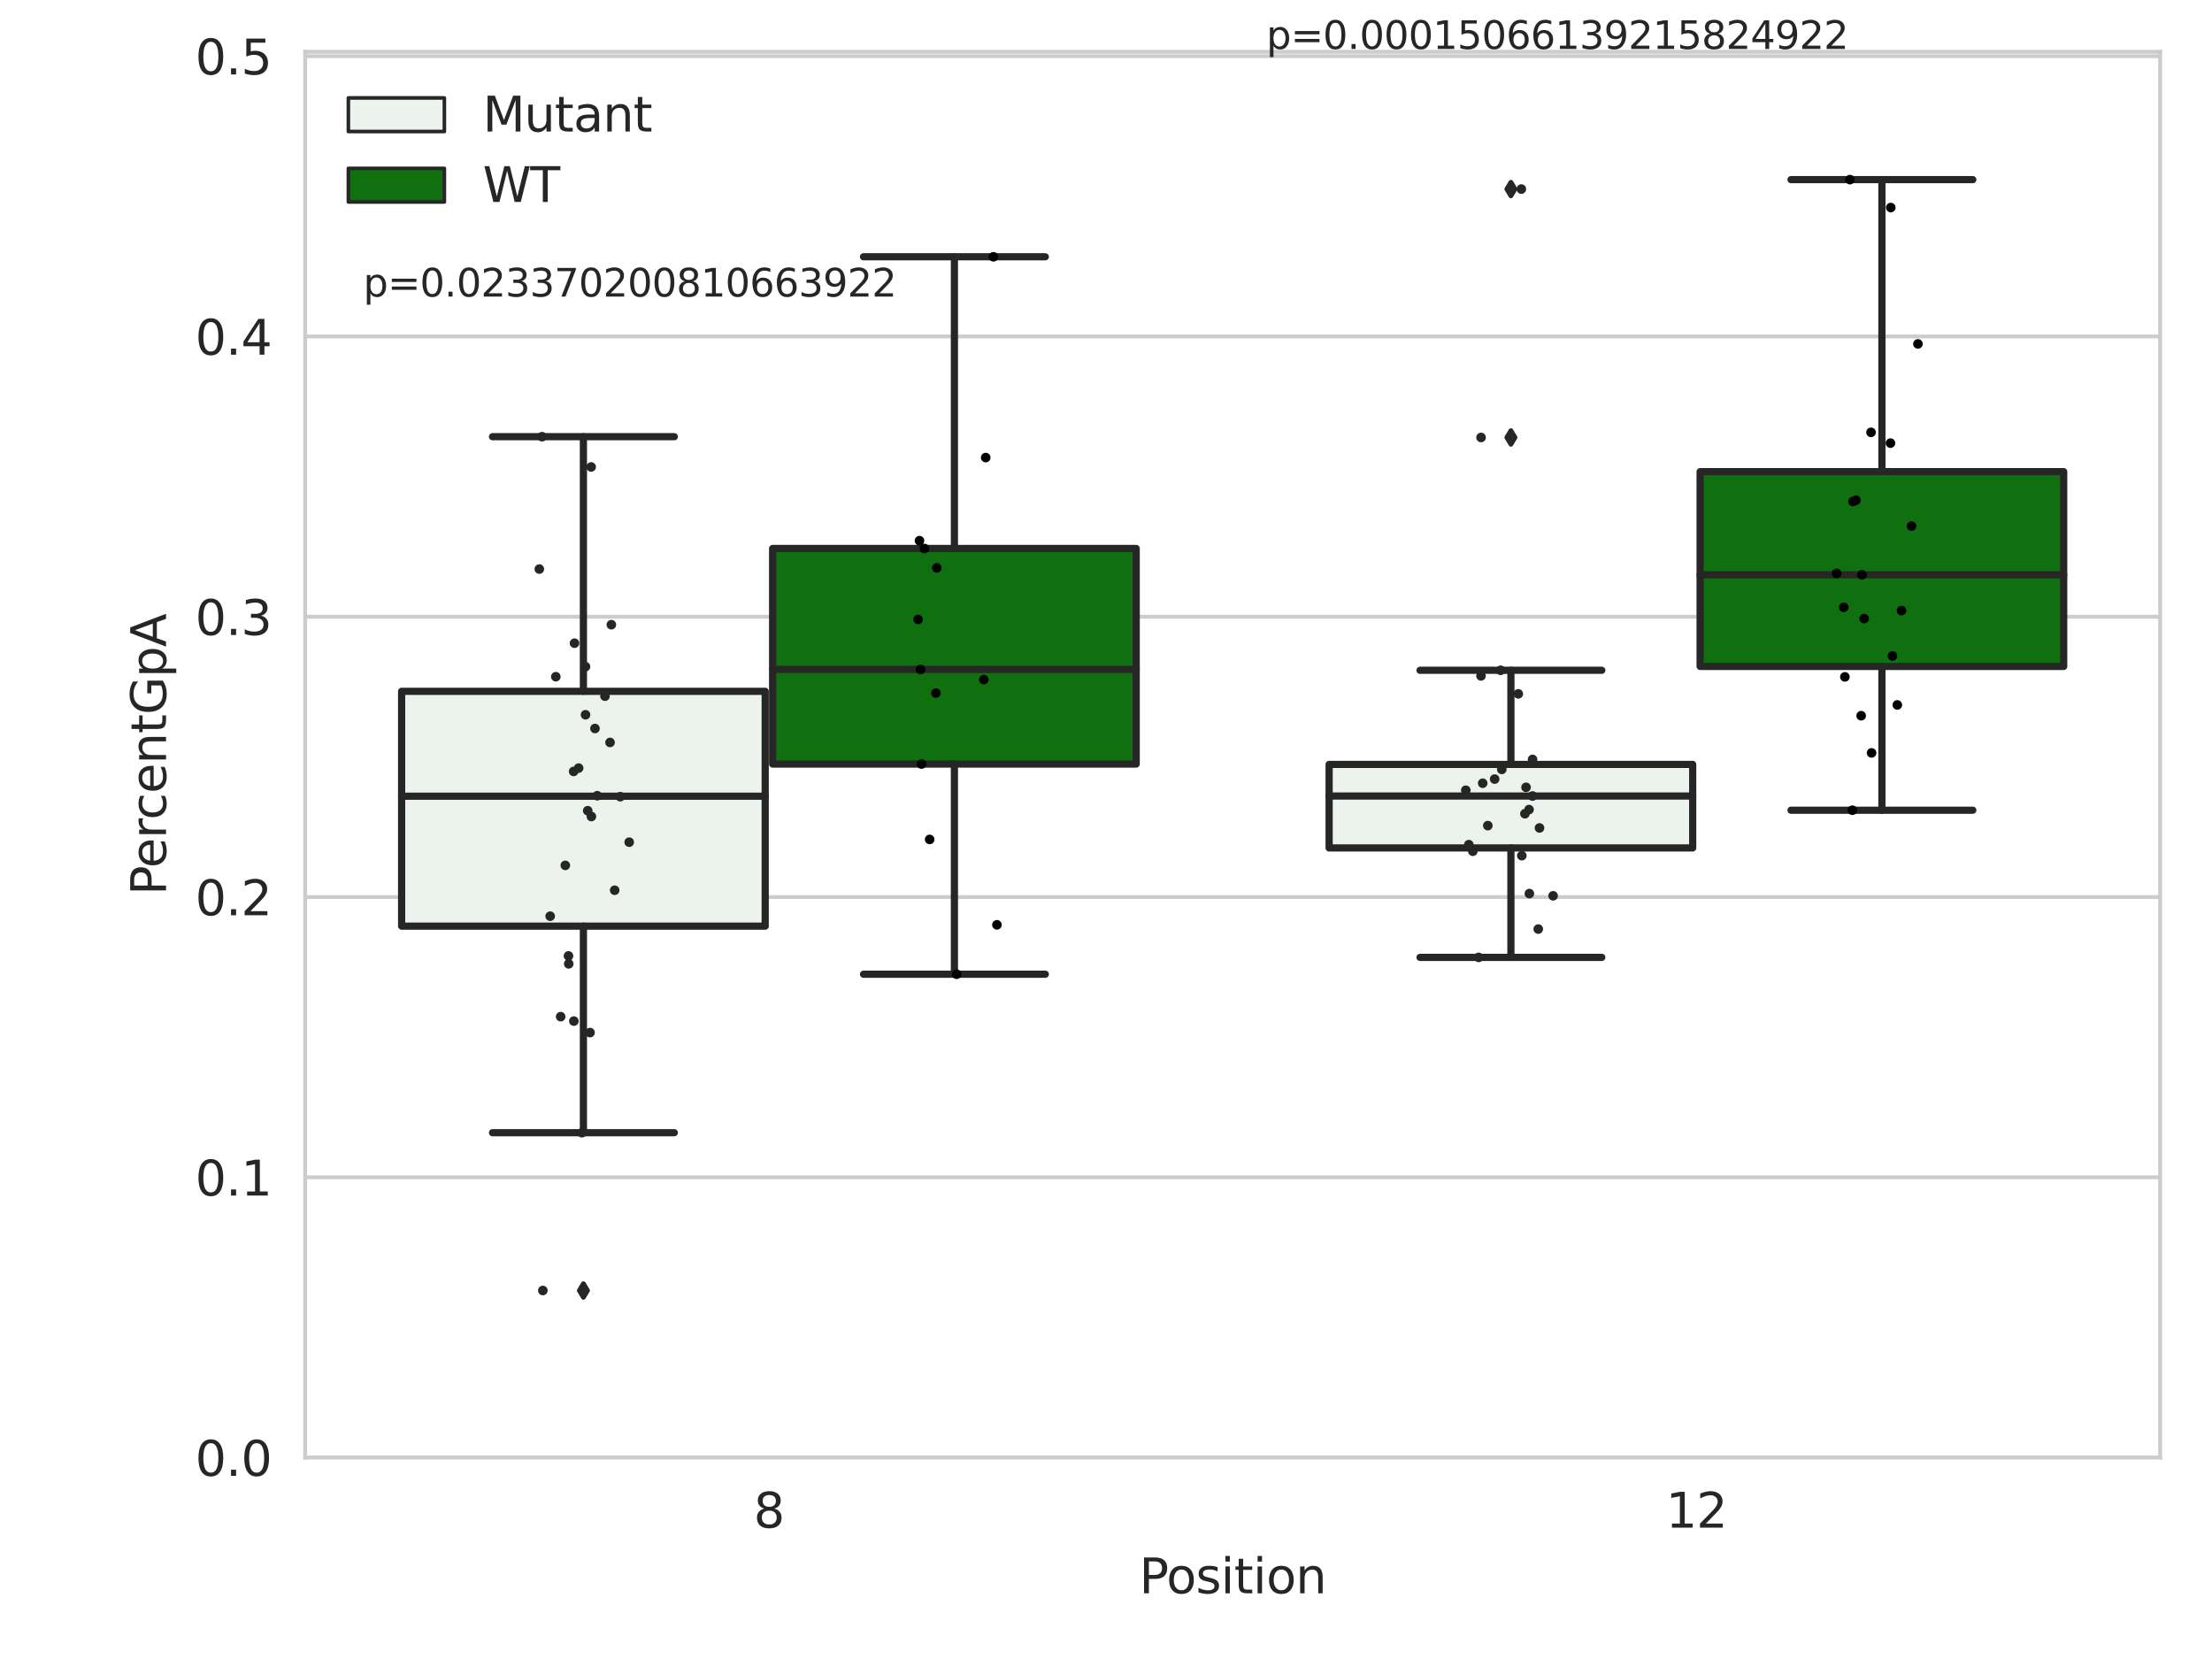 <?xml version="1.0" encoding="utf-8" standalone="no"?>
<!DOCTYPE svg PUBLIC "-//W3C//DTD SVG 1.1//EN"
  "http://www.w3.org/Graphics/SVG/1.1/DTD/svg11.dtd">
<svg xmlns:xlink="http://www.w3.org/1999/xlink" width="460.8pt" height="345.6pt" viewBox="0 0 460.8 345.6" xmlns="http://www.w3.org/2000/svg" version="1.1">
 <defs>
  <style type="text/css">*{stroke-linejoin: round; stroke-linecap: butt}</style>
 </defs>
 <g id="figure_1">
  <g id="patch_1">
   <path d="M 0 345.6 
L 460.8 345.6 
L 460.8 0 
L 0 0 
z
" style="fill: #ffffff"/>
  </g>
  <g id="axes_1">
   <g id="patch_2">
    <path d="M 63.571 303.64 
L 450 303.64 
L 450 10.8 
L 63.571 10.8 
z
" style="fill: #ffffff"/>
   </g>
   <g id="matplotlib.axis_1">
    <g id="xtick_1">
     <g id="text_1">
      <!-- 8 -->
      <g style="fill: #262626" transform="translate(156.997 318.238)scale(0.1 -0.1)">
       <defs>
        <path id="DejaVuSans-38" d="M 2034 2216 
Q 1584 2216 1326 1975 
Q 1069 1734 1069 1313 
Q 1069 891 1326 650 
Q 1584 409 2034 409 
Q 2484 409 2743 651 
Q 3003 894 3003 1313 
Q 3003 1734 2745 1975 
Q 2488 2216 2034 2216 
z
M 1403 2484 
Q 997 2584 770 2862 
Q 544 3141 544 3541 
Q 544 4100 942 4425 
Q 1341 4750 2034 4750 
Q 2731 4750 3128 4425 
Q 3525 4100 3525 3541 
Q 3525 3141 3298 2862 
Q 3072 2584 2669 2484 
Q 3125 2378 3379 2068 
Q 3634 1759 3634 1313 
Q 3634 634 3220 271 
Q 2806 -91 2034 -91 
Q 1263 -91 848 271 
Q 434 634 434 1313 
Q 434 1759 690 2068 
Q 947 2378 1403 2484 
z
M 1172 3481 
Q 1172 3119 1398 2916 
Q 1625 2713 2034 2713 
Q 2441 2713 2670 2916 
Q 2900 3119 2900 3481 
Q 2900 3844 2670 4047 
Q 2441 4250 2034 4250 
Q 1625 4250 1398 4047 
Q 1172 3844 1172 3481 
z
" transform="scale(0.016)"/>
       </defs>
       <use xlink:href="#DejaVuSans-38"/>
      </g>
     </g>
    </g>
    <g id="xtick_2">
     <g id="text_2">
      <!-- 12 -->
      <g style="fill: #262626" transform="translate(347.03 318.238)scale(0.1 -0.1)">
       <defs>
        <path id="DejaVuSans-31" d="M 794 531 
L 1825 531 
L 1825 4091 
L 703 3866 
L 703 4441 
L 1819 4666 
L 2450 4666 
L 2450 531 
L 3481 531 
L 3481 0 
L 794 0 
L 794 531 
z
" transform="scale(0.016)"/>
        <path id="DejaVuSans-32" d="M 1228 531 
L 3431 531 
L 3431 0 
L 469 0 
L 469 531 
Q 828 903 1448 1529 
Q 2069 2156 2228 2338 
Q 2531 2678 2651 2914 
Q 2772 3150 2772 3378 
Q 2772 3750 2511 3984 
Q 2250 4219 1831 4219 
Q 1534 4219 1204 4116 
Q 875 4013 500 3803 
L 500 4441 
Q 881 4594 1212 4672 
Q 1544 4750 1819 4750 
Q 2544 4750 2975 4387 
Q 3406 4025 3406 3419 
Q 3406 3131 3298 2873 
Q 3191 2616 2906 2266 
Q 2828 2175 2409 1742 
Q 1991 1309 1228 531 
z
" transform="scale(0.016)"/>
       </defs>
       <use xlink:href="#DejaVuSans-31"/>
       <use xlink:href="#DejaVuSans-32" x="63.623"/>
      </g>
     </g>
    </g>
    <g id="text_3">
     <!-- Position -->
     <g style="fill: #262626" transform="translate(237.322 331.917)scale(0.1 -0.1)">
      <defs>
       <path id="DejaVuSans-50" d="M 1259 4147 
L 1259 2394 
L 2053 2394 
Q 2494 2394 2734 2622 
Q 2975 2850 2975 3272 
Q 2975 3691 2734 3919 
Q 2494 4147 2053 4147 
L 1259 4147 
z
M 628 4666 
L 2053 4666 
Q 2838 4666 3239 4311 
Q 3641 3956 3641 3272 
Q 3641 2581 3239 2228 
Q 2838 1875 2053 1875 
L 1259 1875 
L 1259 0 
L 628 0 
L 628 4666 
z
" transform="scale(0.016)"/>
       <path id="DejaVuSans-6f" d="M 1959 3097 
Q 1497 3097 1228 2736 
Q 959 2375 959 1747 
Q 959 1119 1226 758 
Q 1494 397 1959 397 
Q 2419 397 2687 759 
Q 2956 1122 2956 1747 
Q 2956 2369 2687 2733 
Q 2419 3097 1959 3097 
z
M 1959 3584 
Q 2709 3584 3137 3096 
Q 3566 2609 3566 1747 
Q 3566 888 3137 398 
Q 2709 -91 1959 -91 
Q 1206 -91 779 398 
Q 353 888 353 1747 
Q 353 2609 779 3096 
Q 1206 3584 1959 3584 
z
" transform="scale(0.016)"/>
       <path id="DejaVuSans-73" d="M 2834 3397 
L 2834 2853 
Q 2591 2978 2328 3040 
Q 2066 3103 1784 3103 
Q 1356 3103 1142 2972 
Q 928 2841 928 2578 
Q 928 2378 1081 2264 
Q 1234 2150 1697 2047 
L 1894 2003 
Q 2506 1872 2764 1633 
Q 3022 1394 3022 966 
Q 3022 478 2636 193 
Q 2250 -91 1575 -91 
Q 1294 -91 989 -36 
Q 684 19 347 128 
L 347 722 
Q 666 556 975 473 
Q 1284 391 1588 391 
Q 1994 391 2212 530 
Q 2431 669 2431 922 
Q 2431 1156 2273 1281 
Q 2116 1406 1581 1522 
L 1381 1569 
Q 847 1681 609 1914 
Q 372 2147 372 2553 
Q 372 3047 722 3315 
Q 1072 3584 1716 3584 
Q 2034 3584 2315 3537 
Q 2597 3491 2834 3397 
z
" transform="scale(0.016)"/>
       <path id="DejaVuSans-69" d="M 603 3500 
L 1178 3500 
L 1178 0 
L 603 0 
L 603 3500 
z
M 603 4863 
L 1178 4863 
L 1178 4134 
L 603 4134 
L 603 4863 
z
" transform="scale(0.016)"/>
       <path id="DejaVuSans-74" d="M 1172 4494 
L 1172 3500 
L 2356 3500 
L 2356 3053 
L 1172 3053 
L 1172 1153 
Q 1172 725 1289 603 
Q 1406 481 1766 481 
L 2356 481 
L 2356 0 
L 1766 0 
Q 1100 0 847 248 
Q 594 497 594 1153 
L 594 3053 
L 172 3053 
L 172 3500 
L 594 3500 
L 594 4494 
L 1172 4494 
z
" transform="scale(0.016)"/>
       <path id="DejaVuSans-6e" d="M 3513 2113 
L 3513 0 
L 2938 0 
L 2938 2094 
Q 2938 2591 2744 2837 
Q 2550 3084 2163 3084 
Q 1697 3084 1428 2787 
Q 1159 2491 1159 1978 
L 1159 0 
L 581 0 
L 581 3500 
L 1159 3500 
L 1159 2956 
Q 1366 3272 1645 3428 
Q 1925 3584 2291 3584 
Q 2894 3584 3203 3211 
Q 3513 2838 3513 2113 
z
" transform="scale(0.016)"/>
      </defs>
      <use xlink:href="#DejaVuSans-50"/>
      <use xlink:href="#DejaVuSans-6f" x="56.678"/>
      <use xlink:href="#DejaVuSans-73" x="117.859"/>
      <use xlink:href="#DejaVuSans-69" x="169.959"/>
      <use xlink:href="#DejaVuSans-74" x="197.742"/>
      <use xlink:href="#DejaVuSans-69" x="236.951"/>
      <use xlink:href="#DejaVuSans-6f" x="264.734"/>
      <use xlink:href="#DejaVuSans-6e" x="325.916"/>
     </g>
    </g>
   </g>
   <g id="matplotlib.axis_2">
    <g id="ytick_1">
     <g id="line2d_1">
      <path d="M 63.571 303.64 
L 450 303.64 
" clip-path="url(#p95402a5a5d)" style="fill: none; stroke: #cccccc; stroke-width: 0.8; stroke-linecap: round"/>
     </g>
     <g id="text_4">
      <!-- 0.0 -->
      <g style="fill: #262626" transform="translate(40.668 307.439)scale(0.1 -0.1)">
       <defs>
        <path id="DejaVuSans-30" d="M 2034 4250 
Q 1547 4250 1301 3770 
Q 1056 3291 1056 2328 
Q 1056 1369 1301 889 
Q 1547 409 2034 409 
Q 2525 409 2770 889 
Q 3016 1369 3016 2328 
Q 3016 3291 2770 3770 
Q 2525 4250 2034 4250 
z
M 2034 4750 
Q 2819 4750 3233 4129 
Q 3647 3509 3647 2328 
Q 3647 1150 3233 529 
Q 2819 -91 2034 -91 
Q 1250 -91 836 529 
Q 422 1150 422 2328 
Q 422 3509 836 4129 
Q 1250 4750 2034 4750 
z
" transform="scale(0.016)"/>
        <path id="DejaVuSans-2e" d="M 684 794 
L 1344 794 
L 1344 0 
L 684 0 
L 684 794 
z
" transform="scale(0.016)"/>
       </defs>
       <use xlink:href="#DejaVuSans-30"/>
       <use xlink:href="#DejaVuSans-2e" x="63.623"/>
       <use xlink:href="#DejaVuSans-30" x="95.41"/>
      </g>
     </g>
    </g>
    <g id="ytick_2">
     <g id="line2d_2">
      <path d="M 63.571 245.254 
L 450 245.254 
" clip-path="url(#p95402a5a5d)" style="fill: none; stroke: #cccccc; stroke-width: 0.8; stroke-linecap: round"/>
     </g>
     <g id="text_5">
      <!-- 0.1 -->
      <g style="fill: #262626" transform="translate(40.668 249.053)scale(0.1 -0.1)">
       <use xlink:href="#DejaVuSans-30"/>
       <use xlink:href="#DejaVuSans-2e" x="63.623"/>
       <use xlink:href="#DejaVuSans-31" x="95.41"/>
      </g>
     </g>
    </g>
    <g id="ytick_3">
     <g id="line2d_3">
      <path d="M 63.571 186.867 
L 450 186.867 
" clip-path="url(#p95402a5a5d)" style="fill: none; stroke: #cccccc; stroke-width: 0.8; stroke-linecap: round"/>
     </g>
     <g id="text_6">
      <!-- 0.2 -->
      <g style="fill: #262626" transform="translate(40.668 190.666)scale(0.1 -0.1)">
       <use xlink:href="#DejaVuSans-30"/>
       <use xlink:href="#DejaVuSans-2e" x="63.623"/>
       <use xlink:href="#DejaVuSans-32" x="95.41"/>
      </g>
     </g>
    </g>
    <g id="ytick_4">
     <g id="line2d_4">
      <path d="M 63.571 128.481 
L 450 128.481 
" clip-path="url(#p95402a5a5d)" style="fill: none; stroke: #cccccc; stroke-width: 0.8; stroke-linecap: round"/>
     </g>
     <g id="text_7">
      <!-- 0.3 -->
      <g style="fill: #262626" transform="translate(40.668 132.28)scale(0.1 -0.1)">
       <defs>
        <path id="DejaVuSans-33" d="M 2597 2516 
Q 3050 2419 3304 2112 
Q 3559 1806 3559 1356 
Q 3559 666 3084 287 
Q 2609 -91 1734 -91 
Q 1441 -91 1130 -33 
Q 819 25 488 141 
L 488 750 
Q 750 597 1062 519 
Q 1375 441 1716 441 
Q 2309 441 2620 675 
Q 2931 909 2931 1356 
Q 2931 1769 2642 2001 
Q 2353 2234 1838 2234 
L 1294 2234 
L 1294 2753 
L 1863 2753 
Q 2328 2753 2575 2939 
Q 2822 3125 2822 3475 
Q 2822 3834 2567 4026 
Q 2313 4219 1838 4219 
Q 1578 4219 1281 4162 
Q 984 4106 628 3988 
L 628 4550 
Q 988 4650 1302 4700 
Q 1616 4750 1894 4750 
Q 2613 4750 3031 4423 
Q 3450 4097 3450 3541 
Q 3450 3153 3228 2886 
Q 3006 2619 2597 2516 
z
" transform="scale(0.016)"/>
       </defs>
       <use xlink:href="#DejaVuSans-30"/>
       <use xlink:href="#DejaVuSans-2e" x="63.623"/>
       <use xlink:href="#DejaVuSans-33" x="95.41"/>
      </g>
     </g>
    </g>
    <g id="ytick_5">
     <g id="line2d_5">
      <path d="M 63.571 70.094 
L 450 70.094 
" clip-path="url(#p95402a5a5d)" style="fill: none; stroke: #cccccc; stroke-width: 0.8; stroke-linecap: round"/>
     </g>
     <g id="text_8">
      <!-- 0.4 -->
      <g style="fill: #262626" transform="translate(40.668 73.893)scale(0.1 -0.1)">
       <defs>
        <path id="DejaVuSans-34" d="M 2419 4116 
L 825 1625 
L 2419 1625 
L 2419 4116 
z
M 2253 4666 
L 3047 4666 
L 3047 1625 
L 3713 1625 
L 3713 1100 
L 3047 1100 
L 3047 0 
L 2419 0 
L 2419 1100 
L 313 1100 
L 313 1709 
L 2253 4666 
z
" transform="scale(0.016)"/>
       </defs>
       <use xlink:href="#DejaVuSans-30"/>
       <use xlink:href="#DejaVuSans-2e" x="63.623"/>
       <use xlink:href="#DejaVuSans-34" x="95.41"/>
      </g>
     </g>
    </g>
    <g id="ytick_6">
     <g id="line2d_6">
      <path d="M 63.571 11.708 
L 450 11.708 
" clip-path="url(#p95402a5a5d)" style="fill: none; stroke: #cccccc; stroke-width: 0.8; stroke-linecap: round"/>
     </g>
     <g id="text_9">
      <!-- 0.5 -->
      <g style="fill: #262626" transform="translate(40.668 15.507)scale(0.1 -0.1)">
       <defs>
        <path id="DejaVuSans-35" d="M 691 4666 
L 3169 4666 
L 3169 4134 
L 1269 4134 
L 1269 2991 
Q 1406 3038 1543 3061 
Q 1681 3084 1819 3084 
Q 2600 3084 3056 2656 
Q 3513 2228 3513 1497 
Q 3513 744 3044 326 
Q 2575 -91 1722 -91 
Q 1428 -91 1123 -41 
Q 819 9 494 109 
L 494 744 
Q 775 591 1075 516 
Q 1375 441 1709 441 
Q 2250 441 2565 725 
Q 2881 1009 2881 1497 
Q 2881 1984 2565 2268 
Q 2250 2553 1709 2553 
Q 1456 2553 1204 2497 
Q 953 2441 691 2322 
L 691 4666 
z
" transform="scale(0.016)"/>
       </defs>
       <use xlink:href="#DejaVuSans-30"/>
       <use xlink:href="#DejaVuSans-2e" x="63.623"/>
       <use xlink:href="#DejaVuSans-35" x="95.41"/>
      </g>
     </g>
    </g>
    <g id="text_10">
     <!-- PercentGpA -->
     <g style="fill: #262626" transform="translate(34.588 186.497)rotate(-90)scale(0.1 -0.1)">
      <defs>
       <path id="DejaVuSans-65" d="M 3597 1894 
L 3597 1613 
L 953 1613 
Q 991 1019 1311 708 
Q 1631 397 2203 397 
Q 2534 397 2845 478 
Q 3156 559 3463 722 
L 3463 178 
Q 3153 47 2828 -22 
Q 2503 -91 2169 -91 
Q 1331 -91 842 396 
Q 353 884 353 1716 
Q 353 2575 817 3079 
Q 1281 3584 2069 3584 
Q 2775 3584 3186 3129 
Q 3597 2675 3597 1894 
z
M 3022 2063 
Q 3016 2534 2758 2815 
Q 2500 3097 2075 3097 
Q 1594 3097 1305 2825 
Q 1016 2553 972 2059 
L 3022 2063 
z
" transform="scale(0.016)"/>
       <path id="DejaVuSans-72" d="M 2631 2963 
Q 2534 3019 2420 3045 
Q 2306 3072 2169 3072 
Q 1681 3072 1420 2755 
Q 1159 2438 1159 1844 
L 1159 0 
L 581 0 
L 581 3500 
L 1159 3500 
L 1159 2956 
Q 1341 3275 1631 3429 
Q 1922 3584 2338 3584 
Q 2397 3584 2469 3576 
Q 2541 3569 2628 3553 
L 2631 2963 
z
" transform="scale(0.016)"/>
       <path id="DejaVuSans-63" d="M 3122 3366 
L 3122 2828 
Q 2878 2963 2633 3030 
Q 2388 3097 2138 3097 
Q 1578 3097 1268 2742 
Q 959 2388 959 1747 
Q 959 1106 1268 751 
Q 1578 397 2138 397 
Q 2388 397 2633 464 
Q 2878 531 3122 666 
L 3122 134 
Q 2881 22 2623 -34 
Q 2366 -91 2075 -91 
Q 1284 -91 818 406 
Q 353 903 353 1747 
Q 353 2603 823 3093 
Q 1294 3584 2113 3584 
Q 2378 3584 2631 3529 
Q 2884 3475 3122 3366 
z
" transform="scale(0.016)"/>
       <path id="DejaVuSans-47" d="M 3809 666 
L 3809 1919 
L 2778 1919 
L 2778 2438 
L 4434 2438 
L 4434 434 
Q 4069 175 3628 42 
Q 3188 -91 2688 -91 
Q 1594 -91 976 548 
Q 359 1188 359 2328 
Q 359 3472 976 4111 
Q 1594 4750 2688 4750 
Q 3144 4750 3555 4637 
Q 3966 4525 4313 4306 
L 4313 3634 
Q 3963 3931 3569 4081 
Q 3175 4231 2741 4231 
Q 1884 4231 1454 3753 
Q 1025 3275 1025 2328 
Q 1025 1384 1454 906 
Q 1884 428 2741 428 
Q 3075 428 3337 486 
Q 3600 544 3809 666 
z
" transform="scale(0.016)"/>
       <path id="DejaVuSans-70" d="M 1159 525 
L 1159 -1331 
L 581 -1331 
L 581 3500 
L 1159 3500 
L 1159 2969 
Q 1341 3281 1617 3432 
Q 1894 3584 2278 3584 
Q 2916 3584 3314 3078 
Q 3713 2572 3713 1747 
Q 3713 922 3314 415 
Q 2916 -91 2278 -91 
Q 1894 -91 1617 61 
Q 1341 213 1159 525 
z
M 3116 1747 
Q 3116 2381 2855 2742 
Q 2594 3103 2138 3103 
Q 1681 3103 1420 2742 
Q 1159 2381 1159 1747 
Q 1159 1113 1420 752 
Q 1681 391 2138 391 
Q 2594 391 2855 752 
Q 3116 1113 3116 1747 
z
" transform="scale(0.016)"/>
       <path id="DejaVuSans-41" d="M 2188 4044 
L 1331 1722 
L 3047 1722 
L 2188 4044 
z
M 1831 4666 
L 2547 4666 
L 4325 0 
L 3669 0 
L 3244 1197 
L 1141 1197 
L 716 0 
L 50 0 
L 1831 4666 
z
" transform="scale(0.016)"/>
      </defs>
      <use xlink:href="#DejaVuSans-50"/>
      <use xlink:href="#DejaVuSans-65" x="56.678"/>
      <use xlink:href="#DejaVuSans-72" x="118.201"/>
      <use xlink:href="#DejaVuSans-63" x="157.064"/>
      <use xlink:href="#DejaVuSans-65" x="212.045"/>
      <use xlink:href="#DejaVuSans-6e" x="273.568"/>
      <use xlink:href="#DejaVuSans-74" x="336.947"/>
      <use xlink:href="#DejaVuSans-47" x="376.156"/>
      <use xlink:href="#DejaVuSans-70" x="453.646"/>
      <use xlink:href="#DejaVuSans-41" x="517.123"/>
     </g>
    </g>
   </g>
   <g id="patch_3">
    <path d="M 83.666 192.929 
L 159.406 192.929 
L 159.406 144.01 
L 83.666 144.01 
L 83.666 192.929 
z
" clip-path="url(#p95402a5a5d)" style="fill: #ecf2ec; stroke: #262626; stroke-width: 1.5; stroke-linejoin: miter"/>
   </g>
   <g id="patch_4">
    <path d="M 160.951 159.162 
L 236.691 159.162 
L 236.691 114.259 
L 160.951 114.259 
L 160.951 159.162 
z
" clip-path="url(#p95402a5a5d)" style="fill: #107010; stroke: #262626; stroke-width: 1.5; stroke-linejoin: miter"/>
   </g>
   <g id="patch_5">
    <path d="M 276.88 176.641 
L 352.62 176.641 
L 352.62 159.239 
L 276.88 159.239 
L 276.88 176.641 
z
" clip-path="url(#p95402a5a5d)" style="fill: #ecf2ec; stroke: #262626; stroke-width: 1.5; stroke-linejoin: miter"/>
   </g>
   <g id="patch_6">
    <path d="M 354.166 138.829 
L 429.906 138.829 
L 429.906 98.256 
L 354.166 98.256 
L 354.166 138.829 
z
" clip-path="url(#p95402a5a5d)" style="fill: #107010; stroke: #262626; stroke-width: 1.5; stroke-linejoin: miter"/>
   </g>
   <g id="patch_7">
    <path d="M 160.178 303.64 
L 160.178 303.64 
L 160.178 303.64 
L 160.178 303.64 
z
" clip-path="url(#p95402a5a5d)" style="fill: #ecf2ec; stroke: #262626; stroke-width: 0.75; stroke-linejoin: miter"/>
   </g>
   <g id="patch_8">
    <path d="M 160.178 303.64 
L 160.178 303.64 
L 160.178 303.64 
L 160.178 303.64 
z
" clip-path="url(#p95402a5a5d)" style="fill: #107010; stroke: #262626; stroke-width: 0.75; stroke-linejoin: miter"/>
   </g>
   <g id="PathCollection_1"/>
   <g id="PathCollection_2"/>
   <g id="line2d_7">
    <path d="M 121.536 192.929 
L 121.536 235.961 
" clip-path="url(#p95402a5a5d)" style="fill: none; stroke: #262626; stroke-width: 1.5; stroke-linecap: round"/>
   </g>
   <g id="line2d_8">
    <path d="M 121.536 144.01 
L 121.536 90.973 
" clip-path="url(#p95402a5a5d)" style="fill: none; stroke: #262626; stroke-width: 1.5; stroke-linecap: round"/>
   </g>
   <g id="line2d_9">
    <path d="M 102.601 235.961 
L 140.471 235.961 
" clip-path="url(#p95402a5a5d)" style="fill: none; stroke: #262626; stroke-width: 1.5; stroke-linecap: round"/>
   </g>
   <g id="line2d_10">
    <path d="M 102.601 90.973 
L 140.471 90.973 
" clip-path="url(#p95402a5a5d)" style="fill: none; stroke: #262626; stroke-width: 1.5; stroke-linecap: round"/>
   </g>
   <g id="line2d_11">
    <defs>
     <path id="m6e5c4c7769" d="M -0 1.414 
L 0.849 0 
L 0 -1.414 
L -0.849 -0 
z
" style="stroke: #262626; stroke-linejoin: miter"/>
    </defs>
    <g clip-path="url(#p95402a5a5d)">
     <use xlink:href="#m6e5c4c7769" x="121.536" y="268.836" style="fill: #262626; stroke: #262626; stroke-linejoin: miter"/>
    </g>
   </g>
   <g id="line2d_12">
    <path d="M 198.821 159.162 
L 198.821 202.948 
" clip-path="url(#p95402a5a5d)" style="fill: none; stroke: #262626; stroke-width: 1.5; stroke-linecap: round"/>
   </g>
   <g id="line2d_13">
    <path d="M 198.821 114.259 
L 198.821 53.494 
" clip-path="url(#p95402a5a5d)" style="fill: none; stroke: #262626; stroke-width: 1.5; stroke-linecap: round"/>
   </g>
   <g id="line2d_14">
    <path d="M 179.886 202.948 
L 217.756 202.948 
" clip-path="url(#p95402a5a5d)" style="fill: none; stroke: #262626; stroke-width: 1.5; stroke-linecap: round"/>
   </g>
   <g id="line2d_15">
    <path d="M 179.886 53.494 
L 217.756 53.494 
" clip-path="url(#p95402a5a5d)" style="fill: none; stroke: #262626; stroke-width: 1.5; stroke-linecap: round"/>
   </g>
   <g id="line2d_16"/>
   <g id="line2d_17">
    <path d="M 314.75 176.641 
L 314.75 199.44 
" clip-path="url(#p95402a5a5d)" style="fill: none; stroke: #262626; stroke-width: 1.5; stroke-linecap: round"/>
   </g>
   <g id="line2d_18">
    <path d="M 314.75 159.239 
L 314.75 139.634 
" clip-path="url(#p95402a5a5d)" style="fill: none; stroke: #262626; stroke-width: 1.5; stroke-linecap: round"/>
   </g>
   <g id="line2d_19">
    <path d="M 295.815 199.44 
L 333.685 199.44 
" clip-path="url(#p95402a5a5d)" style="fill: none; stroke: #262626; stroke-width: 1.5; stroke-linecap: round"/>
   </g>
   <g id="line2d_20">
    <path d="M 295.815 139.634 
L 333.685 139.634 
" clip-path="url(#p95402a5a5d)" style="fill: none; stroke: #262626; stroke-width: 1.5; stroke-linecap: round"/>
   </g>
   <g id="line2d_21">
    <g clip-path="url(#p95402a5a5d)">
     <use xlink:href="#m6e5c4c7769" x="314.75" y="39.387" style="fill: #262626; stroke: #262626; stroke-linejoin: miter"/>
     <use xlink:href="#m6e5c4c7769" x="314.75" y="91.131" style="fill: #262626; stroke: #262626; stroke-linejoin: miter"/>
    </g>
   </g>
   <g id="line2d_22">
    <path d="M 392.036 138.829 
L 392.036 168.783 
" clip-path="url(#p95402a5a5d)" style="fill: none; stroke: #262626; stroke-width: 1.5; stroke-linecap: round"/>
   </g>
   <g id="line2d_23">
    <path d="M 392.036 98.256 
L 392.036 37.422 
" clip-path="url(#p95402a5a5d)" style="fill: none; stroke: #262626; stroke-width: 1.5; stroke-linecap: round"/>
   </g>
   <g id="line2d_24">
    <path d="M 373.101 168.783 
L 410.971 168.783 
" clip-path="url(#p95402a5a5d)" style="fill: none; stroke: #262626; stroke-width: 1.5; stroke-linecap: round"/>
   </g>
   <g id="line2d_25">
    <path d="M 373.101 37.422 
L 410.971 37.422 
" clip-path="url(#p95402a5a5d)" style="fill: none; stroke: #262626; stroke-width: 1.5; stroke-linecap: round"/>
   </g>
   <g id="line2d_26"/>
   <g id="line2d_27">
    <path d="M 83.666 165.862 
L 159.406 165.862 
" clip-path="url(#p95402a5a5d)" style="fill: none; stroke: #262626; stroke-width: 1.5; stroke-linecap: round"/>
   </g>
   <g id="line2d_28">
    <path d="M 160.951 139.449 
L 236.691 139.449 
" clip-path="url(#p95402a5a5d)" style="fill: none; stroke: #262626; stroke-width: 1.5; stroke-linecap: round"/>
   </g>
   <g id="line2d_29">
    <path d="M 276.88 165.824 
L 352.62 165.824 
" clip-path="url(#p95402a5a5d)" style="fill: none; stroke: #262626; stroke-width: 1.5; stroke-linecap: round"/>
   </g>
   <g id="line2d_30">
    <path d="M 354.166 119.747 
L 429.906 119.747 
" clip-path="url(#p95402a5a5d)" style="fill: none; stroke: #262626; stroke-width: 1.5; stroke-linecap: round"/>
   </g>
   <g id="patch_9">
    <path d="M 63.571 303.64 
L 63.571 10.8 
" style="fill: none; stroke: #cccccc; stroke-width: 0.8; stroke-linejoin: miter; stroke-linecap: square"/>
   </g>
   <g id="patch_10">
    <path d="M 450 303.64 
L 450 10.8 
" style="fill: none; stroke: #cccccc; stroke-width: 0.8; stroke-linejoin: miter; stroke-linecap: square"/>
   </g>
   <g id="patch_11">
    <path d="M 63.571 303.64 
L 450 303.64 
" style="fill: none; stroke: #cccccc; stroke-width: 0.8; stroke-linejoin: miter; stroke-linecap: square"/>
   </g>
   <g id="patch_12">
    <path d="M 63.571 10.8 
L 450 10.8 
" style="fill: none; stroke: #cccccc; stroke-width: 0.8; stroke-linejoin: miter; stroke-linecap: square"/>
   </g>
   <g id="PathCollection_3">
    <defs>
     <path id="C0_0_a286e4e12f" d="M 0 1 
C 0.265 1 0.52 0.895 0.707 0.707 
C 0.895 0.52 1 0.265 1 -0 
C 1 -0.265 0.895 -0.52 0.707 -0.707 
C 0.52 -0.895 0.265 -1 0 -1 
C -0.265 -1 -0.52 -0.895 -0.707 -0.707 
C -0.895 -0.52 -1 -0.265 -1 0 
C -1 0.265 -0.895 0.52 -0.707 0.707 
C -0.52 0.895 -0.265 1 0 1 
z
"/>
    </defs>
    <g clip-path="url(#p95402a5a5d)">
     <use xlink:href="#C0_0_a286e4e12f" x="123.2" y="170.099" style="fill: #262626"/>
    </g>
    <g clip-path="url(#p95402a5a5d)">
     <use xlink:href="#C0_0_a286e4e12f" x="116.8" y="211.788" style="fill: #262626"/>
    </g>
    <g clip-path="url(#p95402a5a5d)">
     <use xlink:href="#C0_0_a286e4e12f" x="126.026" y="145.023" style="fill: #262626"/>
    </g>
    <g clip-path="url(#p95402a5a5d)">
     <use xlink:href="#C0_0_a286e4e12f" x="115.788" y="140.971" style="fill: #262626"/>
    </g>
    <g clip-path="url(#p95402a5a5d)">
     <use xlink:href="#C0_0_a286e4e12f" x="119.498" y="160.704" style="fill: #262626"/>
    </g>
    <g clip-path="url(#p95402a5a5d)">
     <use xlink:href="#C0_0_a286e4e12f" x="122.434" y="168.884" style="fill: #262626"/>
    </g>
    <g clip-path="url(#p95402a5a5d)">
     <use xlink:href="#C0_0_a286e4e12f" x="124.419" y="165.761" style="fill: #262626"/>
    </g>
    <g clip-path="url(#p95402a5a5d)">
     <use xlink:href="#C0_0_a286e4e12f" x="129.213" y="165.963" style="fill: #262626"/>
    </g>
    <g clip-path="url(#p95402a5a5d)">
     <use xlink:href="#C0_0_a286e4e12f" x="121.97" y="138.879" style="fill: #262626"/>
    </g>
    <g clip-path="url(#p95402a5a5d)">
     <use xlink:href="#C0_0_a286e4e12f" x="120.541" y="160.012" style="fill: #262626"/>
    </g>
    <g clip-path="url(#p95402a5a5d)">
     <use xlink:href="#C0_0_a286e4e12f" x="114.613" y="190.86" style="fill: #262626"/>
    </g>
    <g clip-path="url(#p95402a5a5d)">
     <use xlink:href="#C0_0_a286e4e12f" x="128.046" y="185.453" style="fill: #262626"/>
    </g>
    <g clip-path="url(#p95402a5a5d)">
     <use xlink:href="#C0_0_a286e4e12f" x="127.083" y="154.666" style="fill: #262626"/>
    </g>
    <g clip-path="url(#p95402a5a5d)">
     <use xlink:href="#C0_0_a286e4e12f" x="112.352" y="118.547" style="fill: #262626"/>
    </g>
    <g clip-path="url(#p95402a5a5d)">
     <use xlink:href="#C0_0_a286e4e12f" x="127.359" y="130.137" style="fill: #262626"/>
    </g>
    <g clip-path="url(#p95402a5a5d)">
     <use xlink:href="#C0_0_a286e4e12f" x="121.23" y="235.961" style="fill: #262626"/>
    </g>
    <g clip-path="url(#p95402a5a5d)">
     <use xlink:href="#C0_0_a286e4e12f" x="113.087" y="268.836" style="fill: #262626"/>
    </g>
    <g clip-path="url(#p95402a5a5d)">
     <use xlink:href="#C0_0_a286e4e12f" x="118.477" y="200.785" style="fill: #262626"/>
    </g>
    <g clip-path="url(#p95402a5a5d)">
     <use xlink:href="#C0_0_a286e4e12f" x="118.425" y="199.136" style="fill: #262626"/>
    </g>
    <g clip-path="url(#p95402a5a5d)">
     <use xlink:href="#C0_0_a286e4e12f" x="117.767" y="180.276" style="fill: #262626"/>
    </g>
    <g clip-path="url(#p95402a5a5d)">
     <use xlink:href="#C0_0_a286e4e12f" x="123.148" y="97.277" style="fill: #262626"/>
    </g>
    <g clip-path="url(#p95402a5a5d)">
     <use xlink:href="#C0_0_a286e4e12f" x="119.546" y="212.714" style="fill: #262626"/>
    </g>
    <g clip-path="url(#p95402a5a5d)">
     <use xlink:href="#C0_0_a286e4e12f" x="122.915" y="215.108" style="fill: #262626"/>
    </g>
    <g clip-path="url(#p95402a5a5d)">
     <use xlink:href="#C0_0_a286e4e12f" x="123.946" y="151.761" style="fill: #262626"/>
    </g>
    <g clip-path="url(#p95402a5a5d)">
     <use xlink:href="#C0_0_a286e4e12f" x="131.072" y="175.441" style="fill: #262626"/>
    </g>
    <g clip-path="url(#p95402a5a5d)">
     <use xlink:href="#C0_0_a286e4e12f" x="119.68" y="133.99" style="fill: #262626"/>
    </g>
    <g clip-path="url(#p95402a5a5d)">
     <use xlink:href="#C0_0_a286e4e12f" x="112.921" y="90.973" style="fill: #262626"/>
    </g>
    <g clip-path="url(#p95402a5a5d)">
     <use xlink:href="#C0_0_a286e4e12f" x="121.976" y="148.898" style="fill: #262626"/>
    </g>
   </g>
   <g id="PathCollection_4">
    <defs>
     <path id="C1_0_f32ca64e56" d="M 0 1 
C 0.265 1 0.52 0.895 0.707 0.707 
C 0.895 0.52 1 0.265 1 -0 
C 1 -0.265 0.895 -0.52 0.707 -0.707 
C 0.52 -0.895 0.265 -1 0 -1 
C -0.265 -1 -0.52 -0.895 -0.707 -0.707 
C -0.895 -0.52 -1 -0.265 -1 0 
C -1 0.265 -0.895 0.52 -0.707 0.707 
C -0.52 0.895 -0.265 1 0 1 
z
"/>
    </defs>
    <g clip-path="url(#p95402a5a5d)">
     <use xlink:href="#C1_0_f32ca64e56" x="192.585" y="114.259"/>
    </g>
    <g clip-path="url(#p95402a5a5d)">
     <use xlink:href="#C1_0_f32ca64e56" x="207.678" y="192.656"/>
    </g>
    <g clip-path="url(#p95402a5a5d)">
     <use xlink:href="#C1_0_f32ca64e56" x="191.545" y="112.636"/>
    </g>
    <g clip-path="url(#p95402a5a5d)">
     <use xlink:href="#C1_0_f32ca64e56" x="206.954" y="53.494"/>
    </g>
    <g clip-path="url(#p95402a5a5d)">
     <use xlink:href="#C1_0_f32ca64e56" x="194.969" y="144.38"/>
    </g>
    <g clip-path="url(#p95402a5a5d)">
     <use xlink:href="#C1_0_f32ca64e56" x="191.967" y="159.162"/>
    </g>
    <g clip-path="url(#p95402a5a5d)">
     <use xlink:href="#C1_0_f32ca64e56" x="191.246" y="129.038"/>
    </g>
    <g clip-path="url(#p95402a5a5d)">
     <use xlink:href="#C1_0_f32ca64e56" x="204.946" y="141.565"/>
    </g>
    <g clip-path="url(#p95402a5a5d)">
     <use xlink:href="#C1_0_f32ca64e56" x="193.664" y="174.869"/>
    </g>
    <g clip-path="url(#p95402a5a5d)">
     <use xlink:href="#C1_0_f32ca64e56" x="191.76" y="139.449"/>
    </g>
    <g clip-path="url(#p95402a5a5d)">
     <use xlink:href="#C1_0_f32ca64e56" x="199.29" y="202.948"/>
    </g>
    <g clip-path="url(#p95402a5a5d)">
     <use xlink:href="#C1_0_f32ca64e56" x="205.342" y="95.32"/>
    </g>
    <g clip-path="url(#p95402a5a5d)">
     <use xlink:href="#C1_0_f32ca64e56" x="195.15" y="118.297"/>
    </g>
   </g>
   <g id="PathCollection_5">
    <defs>
     <path id="C2_0_77d8c32e78" d="M 0 1 
C 0.265 1 0.52 0.895 0.707 0.707 
C 0.895 0.52 1 0.265 1 -0 
C 1 -0.265 0.895 -0.52 0.707 -0.707 
C 0.52 -0.895 0.265 -1 0 -1 
C -0.265 -1 -0.52 -0.895 -0.707 -0.707 
C -0.895 -0.52 -1 -0.265 -1 0 
C -1 0.265 -0.895 0.52 -0.707 0.707 
C -0.52 0.895 -0.265 1 0 1 
z
"/>
    </defs>
    <g clip-path="url(#p95402a5a5d)">
     <use xlink:href="#C2_0_77d8c32e78" x="318.596" y="186.149" style="fill: #262626"/>
    </g>
    <g clip-path="url(#p95402a5a5d)">
     <use xlink:href="#C2_0_77d8c32e78" x="320.706" y="172.475" style="fill: #262626"/>
    </g>
    <g clip-path="url(#p95402a5a5d)">
     <use xlink:href="#C2_0_77d8c32e78" x="316.922" y="39.387" style="fill: #262626"/>
    </g>
    <g clip-path="url(#p95402a5a5d)">
     <use xlink:href="#C2_0_77d8c32e78" x="323.541" y="186.613" style="fill: #262626"/>
    </g>
    <g clip-path="url(#p95402a5a5d)">
     <use xlink:href="#C2_0_77d8c32e78" x="312.614" y="139.634" style="fill: #262626"/>
    </g>
    <g clip-path="url(#p95402a5a5d)">
     <use xlink:href="#C2_0_77d8c32e78" x="317.667" y="169.514" style="fill: #262626"/>
    </g>
    <g clip-path="url(#p95402a5a5d)">
     <use xlink:href="#C2_0_77d8c32e78" x="317.903" y="164.011" style="fill: #262626"/>
    </g>
    <g clip-path="url(#p95402a5a5d)">
     <use xlink:href="#C2_0_77d8c32e78" x="311.363" y="162.297" style="fill: #262626"/>
    </g>
    <g clip-path="url(#p95402a5a5d)">
     <use xlink:href="#C2_0_77d8c32e78" x="316.288" y="144.543" style="fill: #262626"/>
    </g>
    <g clip-path="url(#p95402a5a5d)">
     <use xlink:href="#C2_0_77d8c32e78" x="309.94" y="171.991" style="fill: #262626"/>
    </g>
    <g clip-path="url(#p95402a5a5d)">
     <use xlink:href="#C2_0_77d8c32e78" x="306.818" y="177.327" style="fill: #262626"/>
    </g>
    <g clip-path="url(#p95402a5a5d)">
     <use xlink:href="#C2_0_77d8c32e78" x="312.853" y="160.279" style="fill: #262626"/>
    </g>
    <g clip-path="url(#p95402a5a5d)">
     <use xlink:href="#C2_0_77d8c32e78" x="308.874" y="163.158" style="fill: #262626"/>
    </g>
    <g clip-path="url(#p95402a5a5d)">
     <use xlink:href="#C2_0_77d8c32e78" x="305.354" y="164.623" style="fill: #262626"/>
    </g>
    <g clip-path="url(#p95402a5a5d)">
     <use xlink:href="#C2_0_77d8c32e78" x="305.986" y="175.955" style="fill: #262626"/>
    </g>
    <g clip-path="url(#p95402a5a5d)">
     <use xlink:href="#C2_0_77d8c32e78" x="308.531" y="91.131" style="fill: #262626"/>
    </g>
    <g clip-path="url(#p95402a5a5d)">
     <use xlink:href="#C2_0_77d8c32e78" x="318.531" y="168.649" style="fill: #262626"/>
    </g>
    <g clip-path="url(#p95402a5a5d)">
     <use xlink:href="#C2_0_77d8c32e78" x="317.022" y="178.251" style="fill: #262626"/>
    </g>
    <g clip-path="url(#p95402a5a5d)">
     <use xlink:href="#C2_0_77d8c32e78" x="308.025" y="199.44" style="fill: #262626"/>
    </g>
    <g clip-path="url(#p95402a5a5d)">
     <use xlink:href="#C2_0_77d8c32e78" x="319.25" y="165.824" style="fill: #262626"/>
    </g>
    <g clip-path="url(#p95402a5a5d)">
     <use xlink:href="#C2_0_77d8c32e78" x="308.519" y="140.806" style="fill: #262626"/>
    </g>
    <g clip-path="url(#p95402a5a5d)">
     <use xlink:href="#C2_0_77d8c32e78" x="319.261" y="158.199" style="fill: #262626"/>
    </g>
    <g clip-path="url(#p95402a5a5d)">
     <use xlink:href="#C2_0_77d8c32e78" x="320.447" y="193.541" style="fill: #262626"/>
    </g>
   </g>
   <g id="PathCollection_6">
    <defs>
     <path id="C3_0_28a051ade4" d="M 0 1 
C 0.265 1 0.52 0.895 0.707 0.707 
C 0.895 0.52 1 0.265 1 -0 
C 1 -0.265 0.895 -0.52 0.707 -0.707 
C 0.52 -0.895 0.265 -1 0 -1 
C -0.265 -1 -0.52 -0.895 -0.707 -0.707 
C -0.895 -0.52 -1 -0.265 -1 0 
C -1 0.265 -0.895 0.52 -0.707 0.707 
C -0.52 0.895 -0.265 1 0 1 
z
"/>
    </defs>
    <g clip-path="url(#p95402a5a5d)">
     <use xlink:href="#C3_0_28a051ade4" x="384.079" y="126.515"/>
    </g>
    <g clip-path="url(#p95402a5a5d)">
     <use xlink:href="#C3_0_28a051ade4" x="394.237" y="136.652"/>
    </g>
    <g clip-path="url(#p95402a5a5d)">
     <use xlink:href="#C3_0_28a051ade4" x="395.244" y="146.85"/>
    </g>
    <g clip-path="url(#p95402a5a5d)">
     <use xlink:href="#C3_0_28a051ade4" x="384.324" y="141.005"/>
    </g>
    <g clip-path="url(#p95402a5a5d)">
     <use xlink:href="#C3_0_28a051ade4" x="396.119" y="127.199"/>
    </g>
    <g clip-path="url(#p95402a5a5d)">
     <use xlink:href="#C3_0_28a051ade4" x="393.883" y="43.237"/>
    </g>
    <g clip-path="url(#p95402a5a5d)">
     <use xlink:href="#C3_0_28a051ade4" x="385.378" y="37.422"/>
    </g>
    <g clip-path="url(#p95402a5a5d)">
     <use xlink:href="#C3_0_28a051ade4" x="389.881" y="156.839"/>
    </g>
    <g clip-path="url(#p95402a5a5d)">
     <use xlink:href="#C3_0_28a051ade4" x="393.82" y="92.312"/>
    </g>
    <g clip-path="url(#p95402a5a5d)">
     <use xlink:href="#C3_0_28a051ade4" x="386.001" y="104.467"/>
    </g>
    <g clip-path="url(#p95402a5a5d)">
     <use xlink:href="#C3_0_28a051ade4" x="389.769" y="90.065"/>
    </g>
    <g clip-path="url(#p95402a5a5d)">
     <use xlink:href="#C3_0_28a051ade4" x="387.881" y="119.747"/>
    </g>
    <g clip-path="url(#p95402a5a5d)">
     <use xlink:href="#C3_0_28a051ade4" x="387.714" y="149.096"/>
    </g>
    <g clip-path="url(#p95402a5a5d)">
     <use xlink:href="#C3_0_28a051ade4" x="388.333" y="128.862"/>
    </g>
    <g clip-path="url(#p95402a5a5d)">
     <use xlink:href="#C3_0_28a051ade4" x="382.599" y="119.43"/>
    </g>
    <g clip-path="url(#p95402a5a5d)">
     <use xlink:href="#C3_0_28a051ade4" x="386.624" y="104.199"/>
    </g>
    <g clip-path="url(#p95402a5a5d)">
     <use xlink:href="#C3_0_28a051ade4" x="399.54" y="71.642"/>
    </g>
    <g clip-path="url(#p95402a5a5d)">
     <use xlink:href="#C3_0_28a051ade4" x="398.202" y="109.589"/>
    </g>
    <g clip-path="url(#p95402a5a5d)">
     <use xlink:href="#C3_0_28a051ade4" x="385.889" y="168.783"/>
    </g>
   </g>
   <g id="text_11">
    <!-- 28 -->
    <g style="fill: #262626" transform="translate(131.196 -659.737)scale(0.1 -0.1)">
     <use xlink:href="#DejaVuSans-32"/>
     <use xlink:href="#DejaVuSans-38" x="63.623"/>
    </g>
   </g>
   <g id="text_12">
    <!-- p=0.023370200810663922 -->
    <g style="fill: #262626" transform="translate(75.679 61.78)scale(0.08 -0.08)">
     <defs>
      <path id="DejaVuSans-3d" d="M 678 2906 
L 4684 2906 
L 4684 2381 
L 678 2381 
L 678 2906 
z
M 678 1631 
L 4684 1631 
L 4684 1100 
L 678 1100 
L 678 1631 
z
" transform="scale(0.016)"/>
      <path id="DejaVuSans-37" d="M 525 4666 
L 3525 4666 
L 3525 4397 
L 1831 0 
L 1172 0 
L 2766 4134 
L 525 4134 
L 525 4666 
z
" transform="scale(0.016)"/>
      <path id="DejaVuSans-36" d="M 2113 2584 
Q 1688 2584 1439 2293 
Q 1191 2003 1191 1497 
Q 1191 994 1439 701 
Q 1688 409 2113 409 
Q 2538 409 2786 701 
Q 3034 994 3034 1497 
Q 3034 2003 2786 2293 
Q 2538 2584 2113 2584 
z
M 3366 4563 
L 3366 3988 
Q 3128 4100 2886 4159 
Q 2644 4219 2406 4219 
Q 1781 4219 1451 3797 
Q 1122 3375 1075 2522 
Q 1259 2794 1537 2939 
Q 1816 3084 2150 3084 
Q 2853 3084 3261 2657 
Q 3669 2231 3669 1497 
Q 3669 778 3244 343 
Q 2819 -91 2113 -91 
Q 1303 -91 875 529 
Q 447 1150 447 2328 
Q 447 3434 972 4092 
Q 1497 4750 2381 4750 
Q 2619 4750 2861 4703 
Q 3103 4656 3366 4563 
z
" transform="scale(0.016)"/>
      <path id="DejaVuSans-39" d="M 703 97 
L 703 672 
Q 941 559 1184 500 
Q 1428 441 1663 441 
Q 2288 441 2617 861 
Q 2947 1281 2994 2138 
Q 2813 1869 2534 1725 
Q 2256 1581 1919 1581 
Q 1219 1581 811 2004 
Q 403 2428 403 3163 
Q 403 3881 828 4315 
Q 1253 4750 1959 4750 
Q 2769 4750 3195 4129 
Q 3622 3509 3622 2328 
Q 3622 1225 3098 567 
Q 2575 -91 1691 -91 
Q 1453 -91 1209 -44 
Q 966 3 703 97 
z
M 1959 2075 
Q 2384 2075 2632 2365 
Q 2881 2656 2881 3163 
Q 2881 3666 2632 3958 
Q 2384 4250 1959 4250 
Q 1534 4250 1286 3958 
Q 1038 3666 1038 3163 
Q 1038 2656 1286 2365 
Q 1534 2075 1959 2075 
z
" transform="scale(0.016)"/>
     </defs>
     <use xlink:href="#DejaVuSans-70"/>
     <use xlink:href="#DejaVuSans-3d" x="63.477"/>
     <use xlink:href="#DejaVuSans-30" x="147.266"/>
     <use xlink:href="#DejaVuSans-2e" x="210.889"/>
     <use xlink:href="#DejaVuSans-30" x="242.676"/>
     <use xlink:href="#DejaVuSans-32" x="306.299"/>
     <use xlink:href="#DejaVuSans-33" x="369.922"/>
     <use xlink:href="#DejaVuSans-33" x="433.545"/>
     <use xlink:href="#DejaVuSans-37" x="497.168"/>
     <use xlink:href="#DejaVuSans-30" x="560.791"/>
     <use xlink:href="#DejaVuSans-32" x="624.414"/>
     <use xlink:href="#DejaVuSans-30" x="688.037"/>
     <use xlink:href="#DejaVuSans-30" x="751.66"/>
     <use xlink:href="#DejaVuSans-38" x="815.283"/>
     <use xlink:href="#DejaVuSans-31" x="878.906"/>
     <use xlink:href="#DejaVuSans-30" x="942.529"/>
     <use xlink:href="#DejaVuSans-36" x="1006.152"/>
     <use xlink:href="#DejaVuSans-36" x="1069.775"/>
     <use xlink:href="#DejaVuSans-33" x="1133.398"/>
     <use xlink:href="#DejaVuSans-39" x="1197.021"/>
     <use xlink:href="#DejaVuSans-32" x="1260.645"/>
     <use xlink:href="#DejaVuSans-32" x="1324.268"/>
    </g>
   </g>
   <g id="text_13">
    <!-- 13 -->
    <g style="fill: #262626" transform="translate(189.161 -659.737)scale(0.1 -0.1)">
     <use xlink:href="#DejaVuSans-31"/>
     <use xlink:href="#DejaVuSans-33" x="63.623"/>
    </g>
   </g>
   <g id="text_14">
    <!-- 23 -->
    <g style="fill: #262626" transform="translate(324.411 -659.737)scale(0.1 -0.1)">
     <use xlink:href="#DejaVuSans-32"/>
     <use xlink:href="#DejaVuSans-33" x="63.623"/>
    </g>
   </g>
   <g id="text_15">
    <!-- p=0.00015066139215824922 -->
    <g style="fill: #262626" transform="translate(263.803 10.194)scale(0.08 -0.08)">
     <use xlink:href="#DejaVuSans-70"/>
     <use xlink:href="#DejaVuSans-3d" x="63.477"/>
     <use xlink:href="#DejaVuSans-30" x="147.266"/>
     <use xlink:href="#DejaVuSans-2e" x="210.889"/>
     <use xlink:href="#DejaVuSans-30" x="242.676"/>
     <use xlink:href="#DejaVuSans-30" x="306.299"/>
     <use xlink:href="#DejaVuSans-30" x="369.922"/>
     <use xlink:href="#DejaVuSans-31" x="433.545"/>
     <use xlink:href="#DejaVuSans-35" x="497.168"/>
     <use xlink:href="#DejaVuSans-30" x="560.791"/>
     <use xlink:href="#DejaVuSans-36" x="624.414"/>
     <use xlink:href="#DejaVuSans-36" x="688.037"/>
     <use xlink:href="#DejaVuSans-31" x="751.66"/>
     <use xlink:href="#DejaVuSans-33" x="815.283"/>
     <use xlink:href="#DejaVuSans-39" x="878.906"/>
     <use xlink:href="#DejaVuSans-32" x="942.529"/>
     <use xlink:href="#DejaVuSans-31" x="1006.152"/>
     <use xlink:href="#DejaVuSans-35" x="1069.775"/>
     <use xlink:href="#DejaVuSans-38" x="1133.398"/>
     <use xlink:href="#DejaVuSans-32" x="1197.021"/>
     <use xlink:href="#DejaVuSans-34" x="1260.645"/>
     <use xlink:href="#DejaVuSans-39" x="1324.268"/>
     <use xlink:href="#DejaVuSans-32" x="1387.891"/>
     <use xlink:href="#DejaVuSans-32" x="1451.514"/>
    </g>
   </g>
   <g id="text_16">
    <!-- 19 -->
    <g style="fill: #262626" transform="translate(382.375 -659.737)scale(0.1 -0.1)">
     <use xlink:href="#DejaVuSans-31"/>
     <use xlink:href="#DejaVuSans-39" x="63.623"/>
    </g>
   </g>
   <g id="legend_1">
    <g id="patch_13">
     <path d="M 72.571 27.398 
L 92.571 27.398 
L 92.571 20.398 
L 72.571 20.398 
z
" style="fill: #ecf2ec; stroke: #262626; stroke-width: 0.75; stroke-linejoin: miter"/>
    </g>
    <g id="text_17">
     <!-- Mutant -->
     <g style="fill: #262626" transform="translate(100.571 27.398)scale(0.1 -0.1)">
      <defs>
       <path id="DejaVuSans-4d" d="M 628 4666 
L 1569 4666 
L 2759 1491 
L 3956 4666 
L 4897 4666 
L 4897 0 
L 4281 0 
L 4281 4097 
L 3078 897 
L 2444 897 
L 1241 4097 
L 1241 0 
L 628 0 
L 628 4666 
z
" transform="scale(0.016)"/>
       <path id="DejaVuSans-75" d="M 544 1381 
L 544 3500 
L 1119 3500 
L 1119 1403 
Q 1119 906 1312 657 
Q 1506 409 1894 409 
Q 2359 409 2629 706 
Q 2900 1003 2900 1516 
L 2900 3500 
L 3475 3500 
L 3475 0 
L 2900 0 
L 2900 538 
Q 2691 219 2414 64 
Q 2138 -91 1772 -91 
Q 1169 -91 856 284 
Q 544 659 544 1381 
z
M 1991 3584 
L 1991 3584 
z
" transform="scale(0.016)"/>
       <path id="DejaVuSans-61" d="M 2194 1759 
Q 1497 1759 1228 1600 
Q 959 1441 959 1056 
Q 959 750 1161 570 
Q 1363 391 1709 391 
Q 2188 391 2477 730 
Q 2766 1069 2766 1631 
L 2766 1759 
L 2194 1759 
z
M 3341 1997 
L 3341 0 
L 2766 0 
L 2766 531 
Q 2569 213 2275 61 
Q 1981 -91 1556 -91 
Q 1019 -91 701 211 
Q 384 513 384 1019 
Q 384 1609 779 1909 
Q 1175 2209 1959 2209 
L 2766 2209 
L 2766 2266 
Q 2766 2663 2505 2880 
Q 2244 3097 1772 3097 
Q 1472 3097 1187 3025 
Q 903 2953 641 2809 
L 641 3341 
Q 956 3463 1253 3523 
Q 1550 3584 1831 3584 
Q 2591 3584 2966 3190 
Q 3341 2797 3341 1997 
z
" transform="scale(0.016)"/>
      </defs>
      <use xlink:href="#DejaVuSans-4d"/>
      <use xlink:href="#DejaVuSans-75" x="86.279"/>
      <use xlink:href="#DejaVuSans-74" x="149.658"/>
      <use xlink:href="#DejaVuSans-61" x="188.867"/>
      <use xlink:href="#DejaVuSans-6e" x="250.146"/>
      <use xlink:href="#DejaVuSans-74" x="313.525"/>
     </g>
    </g>
    <g id="patch_14">
     <path d="M 72.571 42.077 
L 92.571 42.077 
L 92.571 35.077 
L 72.571 35.077 
z
" style="fill: #107010; stroke: #262626; stroke-width: 0.75; stroke-linejoin: miter"/>
    </g>
    <g id="text_18">
     <!-- WT -->
     <g style="fill: #262626" transform="translate(100.571 42.077)scale(0.1 -0.1)">
      <defs>
       <path id="DejaVuSans-57" d="M 213 4666 
L 850 4666 
L 1831 722 
L 2809 4666 
L 3519 4666 
L 4500 722 
L 5478 4666 
L 6119 4666 
L 4947 0 
L 4153 0 
L 3169 4050 
L 2175 0 
L 1381 0 
L 213 4666 
z
" transform="scale(0.016)"/>
       <path id="DejaVuSans-54" d="M -19 4666 
L 3928 4666 
L 3928 4134 
L 2272 4134 
L 2272 0 
L 1638 0 
L 1638 4134 
L -19 4134 
L -19 4666 
z
" transform="scale(0.016)"/>
      </defs>
      <use xlink:href="#DejaVuSans-57"/>
      <use xlink:href="#DejaVuSans-54" x="98.877"/>
     </g>
    </g>
   </g>
  </g>
 </g>
 <defs>
  <clipPath id="p95402a5a5d">
   <rect x="63.571" y="10.8" width="386.429" height="292.84"/>
  </clipPath>
 </defs>
</svg>
